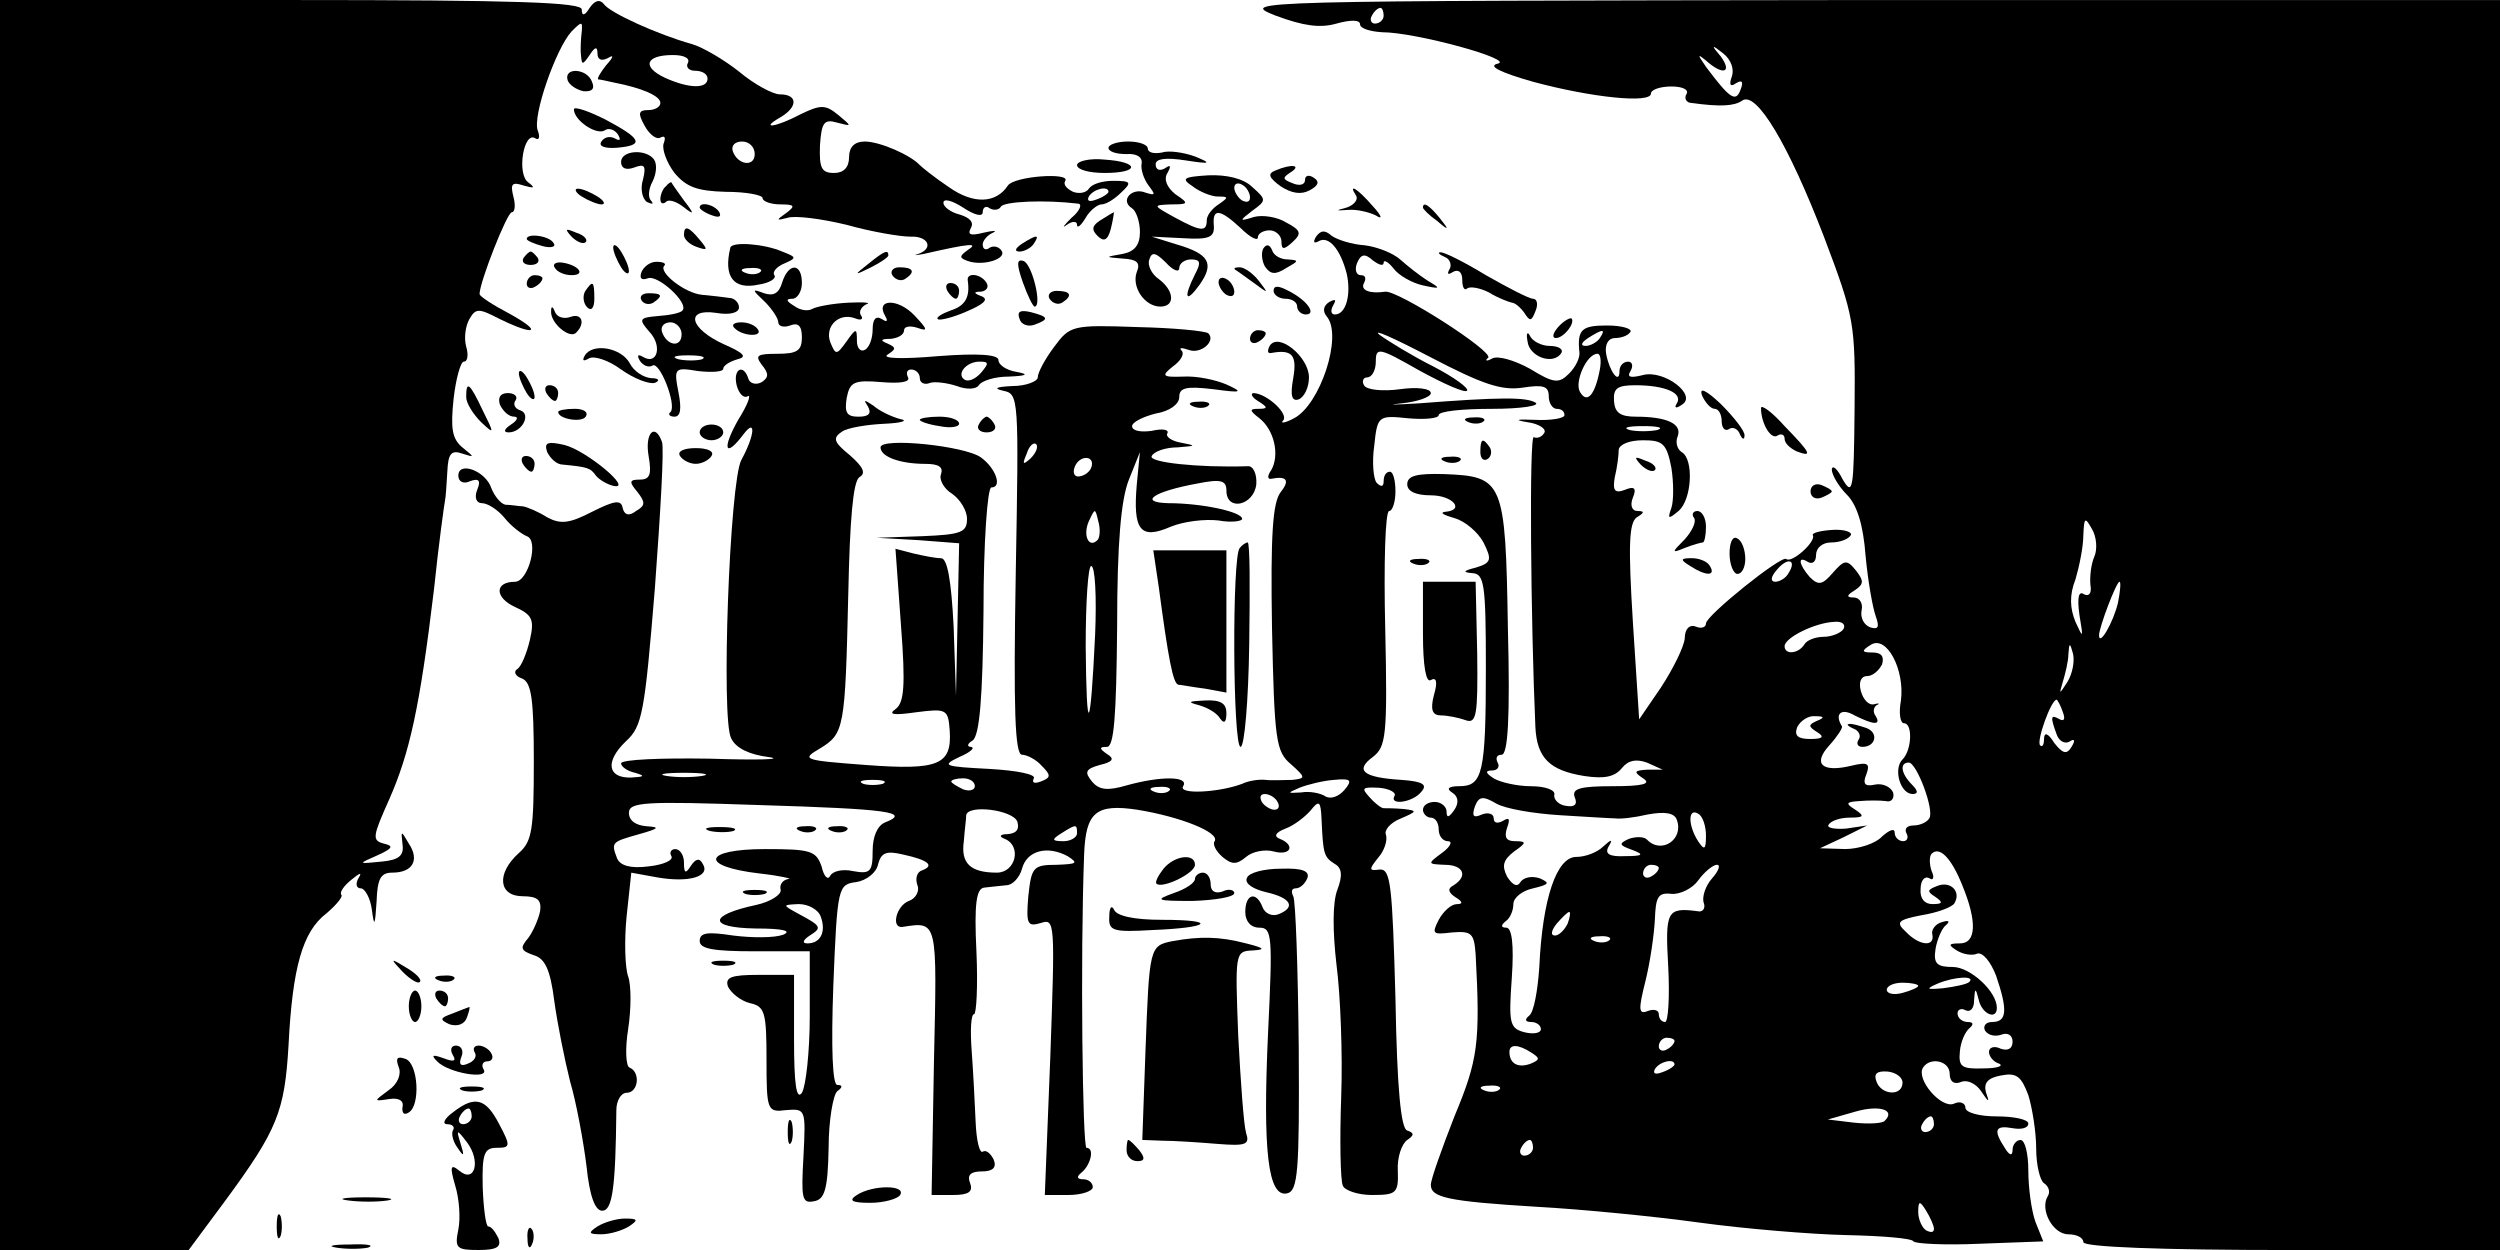 <?xml version="1.0" standalone="no"?>
<!DOCTYPE svg PUBLIC "-//W3C//DTD SVG 20010904//EN"
 "http://www.w3.org/TR/2001/REC-SVG-20010904/DTD/svg10.dtd">
<svg version="1.0" xmlns="http://www.w3.org/2000/svg"
 width="318pt" height="159pt" viewBox="0 0 318 159"
 preserveAspectRatio="xMidYMid meet">

<g transform="translate(0,159) scale(0.1,-0.1)"
fill="#000000" stroke="none">
<path d="M0 795 l0 -795 120 0 120 0 46 62 c67 91 76 114 81 198 5 100 18 145
48 168 13 11 22 22 19 24 -2 3 3 11 13 19 11 9 14 10 9 2 -4 -7 -3 -13 3 -13
5 0 12 -12 14 -27 3 -23 4 -21 6 10 1 29 5 37 20 37 26 0 35 16 21 37 -10 17
-10 17 -8 -1 2 -14 -4 -20 -27 -22 -30 -3 -30 -3 -5 8 20 9 21 12 8 15 -15 4
-14 9 7 56 26 59 39 117 57 267 6 58 13 108 14 113 1 4 2 20 3 37 1 23 5 28
19 23 16 -5 16 -5 0 8 -13 11 -15 24 -11 62 3 26 9 47 13 47 5 0 6 9 3 19 -3
11 -1 26 4 35 8 14 12 14 37 1 16 -8 33 -15 40 -15 6 1 -6 10 -26 21 -21 11
-38 22 -38 25 0 15 35 104 41 104 4 0 5 9 2 20 -4 16 -2 19 13 14 14 -4 15 -3
6 4 -15 10 -6 66 9 56 5 -3 6 2 3 10 -7 18 23 104 43 126 13 13 14 13 13 0 -1
-8 -2 -22 -1 -30 1 -13 2 -13 11 0 7 11 10 11 10 2 0 -8 5 -10 13 -6 8 5 8 2
-2 -9 -7 -9 -12 -17 -10 -18 2 0 11 -2 20 -4 36 -7 59 -17 59 -26 0 -5 -7 -9
-15 -9 -13 0 -14 -4 -5 -20 6 -11 15 -18 20 -15 6 3 7 0 4 -8 -2 -7 4 -24 14
-37 15 -18 29 -23 65 -24 26 0 47 -4 47 -8 0 -4 10 -8 23 -8 18 0 19 -2 7 -11
-13 -9 -13 -10 2 -6 9 3 42 -1 75 -9 32 -9 68 -15 81 -15 23 1 30 -15 10 -22
-7 -2 -4 -2 7 0 61 14 70 14 56 5 -11 -8 -11 -10 0 -14 20 -7 50 3 43 13 -3 5
-10 7 -15 4 -5 -4 -9 -2 -9 4 0 5 6 12 13 15 6 3 1 3 -12 0 -16 -4 -21 -3 -16
6 4 7 -1 13 -14 17 -12 3 -21 10 -21 15 0 6 11 3 25 -6 15 -10 25 -12 25 -6 0
6 4 9 9 5 5 -3 12 -2 14 2 4 7 57 9 98 4 6 0 3 -9 -8 -18 -10 -10 -13 -14 -6
-9 7 5 13 5 13 0 0 -5 5 -1 11 9 5 9 15 17 20 17 6 0 17 7 25 15 14 13 13 15
-10 15 -14 0 -27 -4 -31 -10 -3 -5 -12 -7 -20 -4 -8 4 -13 9 -10 14 7 11 -65
6 -73 -6 -15 -23 -44 -24 -75 -2 -18 12 -34 25 -37 28 -12 13 -51 30 -70 30
-13 0 -20 -7 -20 -20 0 -13 -7 -20 -19 -20 -16 0 -19 6 -18 35 2 29 5 34 22
29 19 -5 19 -5 1 10 -16 13 -22 13 -47 1 -32 -17 -54 -20 -26 -4 22 13 22 29
-1 29 -9 0 -33 13 -52 29 -19 15 -46 31 -60 35 -43 12 -105 40 -112 51 -5 6
-11 5 -18 -5 -6 -10 -10 -11 -10 -2 0 9 -81 12 -370 12 l-370 0 0 -795z m875
715 c-3 -5 1 -10 9 -10 9 0 16 -4 16 -10 0 -13 -23 -13 -54 1 -30 14 -25 29
10 29 14 0 22 -4 19 -10z m85 -116 c0 -17 -22 -14 -28 4 -2 7 3 12 12 12 9 0
16 -7 16 -16z m450 -48 c0 -2 -7 -7 -16 -10 -8 -3 -12 -2 -9 4 6 10 25 14 25
6z"/>
<path d="M1623 1570 c35 -13 56 -16 77 -10 18 5 30 5 30 -1 0 -5 12 -9 28 -10
43 0 170 -35 147 -40 -13 -3 3 -11 45 -23 74 -20 150 -28 150 -15 0 5 12 9 26
9 14 0 23 -4 19 -10 -3 -5 0 -11 7 -11 36 -5 54 -4 64 3 18 13 59 -56 104
-173 39 -103 40 -110 39 -220 -1 -101 -2 -111 -15 -89 -7 14 -13 19 -14 13 0
-7 9 -22 19 -32 13 -13 21 -38 24 -78 3 -32 9 -66 13 -77 5 -14 3 -17 -7 -14
-8 3 -13 12 -11 22 2 9 -3 16 -10 16 -10 0 -9 3 1 9 12 8 12 12 2 25 -12 15
-15 14 -30 -3 -13 -15 -18 -16 -29 -5 -14 16 -16 28 -2 19 6 -3 10 1 10 9 0 9
8 16 19 16 11 0 22 4 25 9 3 4 -8 8 -23 7 -16 -1 -27 -4 -25 -7 4 -8 -27 -36
-34 -30 -6 5 -102 -72 -102 -82 0 -5 -6 -7 -13 -4 -8 3 -14 -3 -14 -15 -1 -11
-15 -39 -30 -62 l-28 -41 -8 124 c-6 97 -5 126 5 133 10 6 10 8 1 8 -7 0 -10
7 -6 17 5 12 2 15 -10 10 -13 -5 -16 -1 -13 16 3 12 5 28 5 35 1 7 14 12 31
12 25 0 30 -4 36 -35 3 -19 3 -42 0 -51 -5 -14 -4 -15 9 -4 17 14 20 66 4 75
-6 4 -8 13 -5 20 6 16 -14 25 -53 25 -20 0 -27 5 -28 20 -1 16 4 20 27 20 38
0 61 -10 53 -23 -4 -6 -1 -7 6 -2 21 12 -22 45 -49 38 -16 -4 -21 -3 -16 5 4
7 2 12 -3 12 -6 0 -11 -5 -11 -12 0 -18 -13 0 -17 22 -2 12 3 20 11 20 8 0 17
3 20 8 2 4 -11 8 -30 8 -32 0 -38 -5 -35 -34 1 -7 -5 -19 -13 -27 -13 -13 -19
-13 -50 6 -20 11 -41 17 -48 13 -7 -4 -10 -3 -5 1 7 8 -115 86 -131 84 -20 -3
-32 2 -27 11 3 6 2 10 -4 10 -6 0 -8 7 -5 15 5 12 10 13 20 4 8 -6 14 -8 14
-3 0 4 6 1 13 -8 6 -8 23 -18 37 -21 23 -5 23 -4 6 6 -11 7 -26 19 -35 27 -9
8 -29 16 -45 18 -16 1 -35 7 -42 12 -9 8 -14 7 -20 -1 -4 -7 -3 -9 3 -6 13 8
28 -10 36 -41 6 -27 -1 -52 -15 -52 -5 0 -6 5 -2 12 4 7 3 8 -5 4 -8 -5 -9
-12 -3 -19 20 -25 -9 -112 -42 -129 -11 -6 -18 -7 -14 -3 8 8 -20 34 -37 35
-5 0 -3 -5 5 -10 13 -8 13 -10 1 -10 -12 0 -12 -2 1 -12 19 -15 26 -47 15 -66
-5 -7 -5 -12 0 -11 20 4 24 -2 12 -17 -10 -13 -13 -53 -11 -173 3 -143 5 -157
24 -173 19 -17 19 -18 2 -20 -11 0 -26 -1 -34 0 -8 1 -22 -1 -30 -5 -29 -11
-82 -14 -75 -3 8 13 -29 13 -72 1 -24 -7 -35 -6 -44 5 -10 12 -8 16 10 21 17
4 19 8 9 14 -10 7 -10 9 0 9 9 0 12 38 13 153 0 107 5 162 15 187 l14 35 -4
-41 c-5 -58 4 -71 43 -54 17 7 44 10 61 8 16 -3 30 -1 30 2 0 9 -51 20 -94 20
-39 1 -18 15 37 25 30 6 37 4 37 -9 0 -27 35 -19 38 8 1 13 -4 24 -11 23 -64
-2 -127 5 -122 13 3 6 18 11 33 11 24 2 24 2 4 6 -12 2 -20 8 -17 12 2 5 -7 6
-20 3 -14 -2 -25 0 -25 6 0 5 14 12 30 16 18 3 30 12 30 21 0 12 9 14 43 10
37 -5 39 -4 17 6 -14 6 -38 11 -55 10 -27 -1 -28 1 -13 13 10 7 15 16 11 20
-4 4 0 4 9 1 15 -6 35 11 25 21 -3 3 -44 7 -90 8 -83 3 -86 2 -106 -25 -12
-16 -21 -33 -21 -39 0 -5 -15 -11 -32 -11 -21 -1 -25 -3 -12 -6 20 -4 20 -8
16 -233 -3 -173 -1 -230 8 -230 6 0 18 -6 25 -14 12 -12 12 -15 -1 -20 -8 -3
-12 -2 -9 4 3 5 -21 10 -57 12 -57 3 -61 4 -38 15 14 6 21 12 15 13 -5 0 -5 4
2 8 9 6 13 54 14 165 0 87 5 157 10 157 14 0 6 24 -13 38 -20 15 -128 26 -128
13 0 -12 25 -21 57 -21 17 0 23 -4 20 -13 -3 -7 4 -19 14 -25 10 -7 19 -21 19
-32 0 -17 -7 -20 -57 -22 l-58 -2 53 -3 52 -4 -2 -97 -2 -97 -3 88 c-3 59 -8
87 -16 87 -7 0 -22 3 -35 6 l-23 6 7 -97 c6 -78 4 -99 -7 -107 -10 -7 -2 -8
26 -4 39 5 41 4 43 -23 3 -44 -14 -51 -107 -44 -80 6 -82 7 -58 21 31 19 32
25 36 197 2 94 6 142 14 148 9 5 5 13 -12 28 -21 17 -22 22 -10 30 7 5 32 9
54 10 22 1 31 4 20 6 -11 3 -26 10 -34 17 -12 8 -13 8 -7 -1 5 -9 1 -13 -12
-13 -15 0 -18 5 -15 24 4 20 9 23 44 20 24 -2 37 0 34 6 -3 6 -1 10 4 10 6 0
11 -5 11 -11 0 -6 6 -9 13 -6 6 2 22 0 34 -4 13 -5 25 -4 28 1 4 6 21 11 38
11 24 1 26 3 10 6 -13 2 -23 9 -23 15 0 7 -25 9 -77 5 -46 -4 -72 -3 -64 2 11
7 11 9 0 14 -10 4 -9 6 4 6 9 1 17 5 17 11 0 5 8 6 17 3 14 -5 13 -2 -4 16
-21 22 -50 21 -37 -1 4 -7 2 -8 -4 -4 -8 5 -12 0 -12 -13 0 -11 -4 -23 -10
-26 -5 -3 -10 2 -10 11 0 17 -1 17 -13 0 -13 -18 -14 -18 -21 -1 -7 20 11 38
32 30 7 -3 11 -1 7 4 -3 5 1 11 7 14 7 2 -3 3 -23 2 -20 -1 -41 -5 -46 -8 -5
-3 -15 -2 -23 4 -10 6 -11 9 -2 9 6 0 12 9 12 20 0 26 -17 26 -25 1 -4 -14
-11 -18 -23 -14 -16 6 -16 5 1 -11 9 -9 17 -21 17 -26 0 -5 7 -7 15 -4 10 4
15 0 15 -15 0 -17 -6 -21 -31 -21 -26 0 -29 -2 -20 -14 9 -11 9 -16 0 -22 -7
-4 -15 -2 -17 4 -6 20 -20 13 -15 -8 3 -11 9 -17 14 -14 5 3 0 -11 -12 -30
-21 -37 -17 -50 7 -18 16 21 14 -2 -3 -33 -15 -28 -26 -330 -13 -354 6 -13 24
-21 48 -24 20 -3 -14 -4 -75 -2 -62 1 -113 -1 -113 -6 0 -4 8 -10 18 -12 13
-4 12 -5 -5 -6 -30 -1 -34 20 -7 46 21 19 24 36 37 195 7 95 12 179 9 186 -9
25 -22 11 -17 -18 4 -23 2 -30 -11 -30 -14 0 -14 -3 -3 -16 10 -13 10 -17 -2
-24 -9 -7 -15 -5 -17 4 -2 11 -11 9 -39 -5 -29 -15 -40 -16 -57 -7 -11 7 -25
13 -31 14 -5 0 -15 2 -22 2 -6 1 -14 11 -18 21 -7 22 -42 35 -42 16 0 -8 7
-11 15 -7 11 4 14 1 9 -11 -4 -10 -1 -17 6 -17 7 0 20 -8 29 -19 8 -10 21 -20
28 -23 16 -5 2 -58 -15 -58 -26 0 -26 -20 0 -32 22 -10 25 -16 19 -42 -4 -17
-11 -34 -16 -37 -5 -3 -3 -9 6 -12 12 -5 15 -26 15 -105 0 -87 -2 -102 -19
-117 -29 -26 -26 -55 5 -55 19 0 24 -5 22 -19 -2 -10 -9 -26 -15 -34 -11 -13
-10 -16 7 -22 14 -4 21 -18 26 -58 4 -29 13 -74 20 -102 8 -27 17 -76 21 -108
4 -39 11 -57 20 -57 13 0 17 29 18 128 0 12 6 22 13 22 15 0 18 26 4 32 -5 1
-6 24 -2 49 4 26 4 56 0 67 -4 11 -5 46 -2 76 l6 56 33 -6 c40 -7 68 1 58 17
-4 8 -9 7 -15 -2 -7 -11 -9 -10 -9 4 0 9 -5 17 -11 17 -5 0 -8 -4 -5 -9 3 -5
-10 -11 -29 -13 -23 -3 -36 1 -40 10 -8 21 -7 21 28 31 25 7 27 9 10 10 -14 1
-23 7 -23 17 0 14 20 15 166 10 164 -5 193 -9 160 -22 -10 -4 -16 -18 -16 -36
0 -27 -3 -30 -25 -26 -13 3 -26 0 -29 -6 -3 -6 -8 -1 -11 12 -7 20 -14 22 -72
22 -79 0 -84 -22 -7 -31 27 -3 43 -7 37 -7 -7 -1 -12 -7 -10 -14 1 -6 -13 -15
-31 -19 -61 -13 -62 -29 -1 -30 35 0 47 -3 35 -8 -11 -4 -39 -4 -63 -1 -33 5
-43 4 -43 -7 0 -10 18 -13 70 -13 l70 0 0 -82 c0 -46 -5 -90 -10 -98 -7 -10
-10 11 -10 68 l0 82 -45 0 c-35 0 -43 -3 -39 -15 4 -8 16 -18 28 -21 19 -4 21
-12 21 -72 0 -65 1 -67 25 -64 25 2 25 1 22 -59 -3 -53 -2 -60 13 -57 14 2 18
15 19 68 0 36 6 68 11 72 7 5 7 8 0 8 -6 0 -8 46 -5 127 5 125 6 128 29 131
13 2 26 12 28 23 4 15 11 17 32 12 32 -7 40 -14 24 -20 -7 -2 -9 -11 -6 -19 3
-7 -2 -17 -11 -20 -16 -6 -23 -35 -8 -33 45 7 44 9 40 -171 l-3 -170 27 0 c20
0 26 4 22 15 -4 10 0 15 15 15 14 0 19 5 15 15 -4 8 -10 13 -14 10 -4 -2 -8
14 -9 38 -1 23 -3 63 -5 90 -2 26 -1 47 3 47 3 0 5 36 3 80 -3 61 0 80 10 81
7 1 20 2 28 3 8 0 17 10 20 21 6 23 32 30 58 16 14 -9 12 -10 -14 -11 -30 0
-32 -3 -36 -40 -3 -36 -1 -39 16 -34 18 6 18 1 12 -170 l-7 -176 30 0 c17 0
31 5 31 10 0 6 -6 10 -12 10 -8 0 -9 3 -3 8 12 9 18 32 7 32 -5 0 -8 242 -3
373 2 54 15 65 68 57 55 -9 105 -29 98 -40 -3 -4 2 -13 10 -20 12 -10 18 -10
30 0 8 7 24 10 35 7 22 -6 28 8 8 16 -8 3 -6 8 7 13 11 4 25 15 32 23 11 14
13 12 14 -11 2 -45 3 -48 17 -57 9 -5 10 -15 3 -33 -6 -16 -6 -52 -1 -95 5
-38 8 -114 6 -168 -2 -55 -1 -106 2 -113 2 -6 19 -12 37 -12 31 0 34 2 33 31
-1 17 5 34 12 39 9 6 9 9 0 12 -8 2 -13 53 -15 168 -4 144 -6 165 -20 164 -14
-2 -14 0 -2 15 8 9 12 22 10 29 -3 6 6 16 19 21 21 9 21 10 3 12 -11 1 -22 1
-25 1 -3 0 -11 6 -18 14 -11 12 -9 13 12 12 13 -1 22 -6 20 -10 -8 -13 23 -9
34 5 8 9 2 13 -25 15 -49 3 -60 12 -37 29 17 13 19 26 16 163 -2 83 0 150 5
150 4 0 8 11 8 25 0 14 -3 25 -7 25 -5 0 -8 -5 -8 -12 0 -7 -3 -8 -9 -2 -4 5
-6 26 -3 47 4 38 5 39 43 35 22 -2 39 0 39 4 0 5 30 8 68 8 37 0 62 4 55 8
-12 7 -45 7 -148 -1 -33 -2 -43 -2 -22 0 20 2 37 8 37 13 0 6 -18 8 -39 5 -22
-3 -43 -1 -46 5 -3 5 -1 10 4 10 6 0 11 9 11 20 0 19 4 18 55 -11 31 -17 58
-29 61 -26 3 3 -16 17 -43 31 -26 13 -57 32 -68 40 -11 9 18 -4 64 -28 67 -35
91 -43 118 -39 26 4 33 2 33 -11 0 -9 5 -16 10 -16 6 0 10 -3 10 -8 0 -4 -17
-7 -37 -6 -24 1 -28 0 -10 -3 15 -2 25 -9 21 -14 -3 -5 -9 -7 -13 -5 -6 4 -4
-233 2 -369 2 -39 18 -55 62 -62 26 -4 39 -1 48 10 8 10 18 12 32 7 l20 -9
-20 0 c-17 -1 -17 -3 -5 -11 11 -7 0 -10 -39 -10 -41 0 -52 -3 -48 -14 4 -9 0
-13 -11 -11 -9 1 -16 8 -15 14 2 6 -11 11 -30 11 -17 0 -39 5 -47 10 -11 7
-11 10 -2 10 7 0 10 5 7 10 -3 6 -1 10 5 10 8 0 11 46 8 162 -3 187 -6 192
-81 195 -35 1 -47 -2 -47 -13 0 -9 11 -14 30 -14 28 0 44 -19 18 -21 -7 -1 -2
-4 12 -8 14 -4 30 -18 37 -31 11 -22 10 -26 -10 -32 -16 -4 -17 -6 -4 -7 15
-1 17 -14 17 -120 0 -135 -4 -151 -34 -151 -13 0 -17 -3 -9 -8 8 -5 9 -13 3
-22 -7 -10 -10 -11 -10 -2 0 6 -7 12 -15 12 -8 0 -15 -4 -15 -10 0 -5 5 -10
10 -10 6 0 10 -7 10 -15 0 -8 5 -15 12 -15 6 0 3 -7 -8 -15 -19 -14 -18 -14 4
-15 23 0 30 -14 11 -26 -8 -4 -7 -9 2 -15 10 -6 10 -9 2 -9 -7 0 -17 -9 -23
-20 -9 -18 -8 -19 17 -16 25 2 28 -1 30 -28 6 -113 3 -134 -27 -206 -16 -41
-30 -80 -30 -87 0 -16 20 -21 135 -28 55 -3 148 -12 206 -20 58 -8 143 -15
188 -16 45 -1 83 -4 85 -8 2 -3 40 -5 84 -3 l81 3 -10 25 c-5 14 -9 43 -9 65
0 21 -4 39 -10 39 -5 0 -10 -6 -10 -12 0 -9 -4 -8 -10 2 -15 23 -12 29 10 25
11 -2 20 0 20 6 0 5 -18 9 -40 9 -23 0 -40 5 -40 11 0 6 -7 9 -15 5 -16 -6
-48 31 -39 46 9 14 34 9 34 -8 0 -10 6 -14 15 -10 8 3 19 -3 25 -12 10 -15 11
-15 6 -1 -3 12 3 18 19 21 20 4 26 -1 35 -25 5 -16 10 -47 10 -68 0 -21 5 -41
10 -44 6 -4 8 -11 5 -16 -11 -17 6 -49 26 -49 10 0 19 -4 19 -10 0 -6 95 -10
265 -10 l265 0 0 795 0 795 -802 0 c-795 -1 -803 -1 -755 -20z m137 0 c0 -5
-5 -10 -11 -10 -5 0 -7 5 -4 10 3 6 8 10 11 10 2 0 4 -4 4 -10z m443 -77 c-4
-11 -2 -14 5 -9 8 5 10 2 6 -8 -6 -17 -14 -11 -44 29 -11 16 -11 17 0 8 21
-19 34 -16 19 5 -13 15 -12 16 3 4 10 -8 14 -20 11 -29z m-168 -333 c-3 -5
-12 -10 -18 -10 -7 0 -6 4 3 10 19 12 23 12 15 0z m0 -40 c-6 -32 -16 -44 -25
-29 -8 12 8 49 22 49 4 0 5 -9 3 -20z m-787 -4 c-7 -8 -16 -12 -21 -9 -11 7 2
23 19 23 12 0 12 -2 2 -14z m860 -73 c-10 -2 -26 -2 -35 0 -10 3 -2 5 17 5 19
0 27 -2 18 -5z m-797 -36 c-10 -9 -11 -8 -5 6 3 10 9 15 12 12 3 -3 0 -11 -7
-18z m77 -12 c-2 -5 -8 -10 -15 -11 -6 -1 -9 4 -6 12 6 16 27 15 21 -1z m8
-92 c-11 -11 -19 6 -11 24 8 17 8 17 12 0 3 -10 2 -21 -1 -24z m1268 -21 c-4
-9 -6 -25 -5 -36 2 -11 -2 -15 -8 -12 -7 5 -9 -4 -6 -26 5 -30 5 -31 -5 -9 -7
17 -8 34 0 54 5 17 10 42 10 56 1 23 2 24 11 8 6 -10 7 -26 3 -35z m-389 -21
c-3 -6 -11 -11 -17 -11 -6 0 -6 6 2 15 14 17 26 13 15 -4z m-882 -78 c-6 -127
-11 -133 -12 -15 0 56 3 102 7 102 5 0 7 -39 5 -87z m1301 40 c-6 -25 -24 -56
-24 -41 0 10 22 68 26 68 2 0 1 -12 -2 -27z m-349 -33 c-3 -5 -15 -10 -25 -10
-10 0 -22 -4 -25 -10 -8 -12 -25 -13 -25 -2 0 11 39 30 63 31 10 1 15 -3 12
-9z m73 -91 c-3 -16 -1 -29 4 -29 11 0 10 -34 -2 -46 -12 -12 -3 -44 13 -44 7
0 7 4 -1 12 -14 14 -16 28 -4 28 10 0 33 -61 26 -71 -3 -5 -12 -9 -20 -9 -8 0
-12 -4 -9 -10 3 -5 1 -10 -4 -10 -6 0 -11 5 -11 11 0 6 -7 3 -16 -5 -8 -9 -30
-16 -47 -16 l-32 1 30 14 30 15 -27 -4 c-15 -1 -25 1 -22 5 3 5 15 9 27 9 18
0 19 2 7 10 -13 8 -12 10 5 11 11 1 26 1 34 0 7 -2 11 4 9 11 -3 7 -13 12 -23
10 -13 -3 -16 1 -11 13 5 14 2 16 -19 11 -37 -9 -50 2 -28 26 10 11 17 22 16
24 -10 16 -1 24 16 14 24 -12 34 -13 27 -1 -4 5 -3 11 1 14 5 2 3 3 -4 1 -6
-1 -13 6 -16 17 -3 11 0 19 8 19 7 0 15 7 19 15 3 10 -1 15 -12 15 -14 0 -15
2 -2 10 20 12 43 -32 38 -71z m212 24 c-11 -17 -11 -17 -6 0 3 10 7 26 7 35 1
15 2 15 6 0 2 -10 -1 -25 -7 -35z m-6 -39 c3 -8 2 -12 -4 -9 -12 7 -12 3 -4
-19 3 -9 11 -13 17 -9 6 4 7 1 2 -7 -6 -10 -11 -9 -22 5 -8 13 -13 14 -13 5 0
-7 -2 -11 -5 -8 -5 5 14 58 21 58 1 0 5 -7 8 -16z m-313 -11 c-11 -5 -11 -7 0
-14 10 -6 8 -9 -8 -9 -16 0 -21 4 -17 15 4 8 14 15 23 14 12 0 12 -2 2 -6z
m-1418 -70 c-13 -2 -33 -2 -45 0 -13 2 -3 4 22 4 25 0 35 -2 23 -4z m230 -10
c-7 -2 -19 -2 -25 0 -7 3 -2 5 12 5 14 0 19 -2 13 -5z m117 -3 c0 -5 -7 -7
-15 -4 -8 4 -15 8 -15 10 0 2 7 4 15 4 8 0 15 -4 15 -10z m470 -5 c-7 -8 -17
-12 -24 -8 -6 4 -20 7 -31 5 -18 -1 -18 -1 -2 6 10 4 30 9 44 10 21 2 24 0 13
-13z m-223 -1 c-3 -3 -12 -4 -19 -1 -8 3 -5 6 6 6 11 1 17 -2 13 -5z m138 -14
c3 -5 2 -10 -4 -10 -5 0 -13 5 -16 10 -3 6 -2 10 4 10 5 0 13 -4 16 -10z m360
-17 c33 -2 65 -4 70 -4 6 -1 24 1 41 5 22 4 34 2 37 -7 9 -25 -20 -44 -38 -25
-4 4 -14 4 -23 1 -13 -6 -13 -8 4 -14 16 -6 14 -8 -9 -8 -20 -1 -26 3 -21 12
6 10 4 10 -7 0 -7 -7 -22 -13 -34 -13 -25 0 -43 -53 -47 -140 -2 -30 -7 -58
-13 -62 -6 -5 -5 -8 3 -8 6 0 12 -4 12 -9 0 -5 -9 -7 -21 -4 -19 5 -20 12 -16
69 3 43 0 64 -7 64 -7 0 -7 3 -1 8 6 4 10 14 10 22 0 8 11 17 25 20 21 5 22 7
8 13 -10 3 -20 1 -24 -5 -4 -7 -10 -4 -17 7 -7 14 -5 21 9 32 16 11 16 13 1
13 -11 0 -14 5 -10 17 4 11 3 14 -5 9 -7 -4 -12 -3 -12 3 0 6 -7 8 -15 5 -11
-5 -13 -2 -9 10 5 13 10 14 27 4 12 -7 49 -13 82 -15z m-691 -8 c3 -10 -1 -15
-12 -16 -10 0 -12 -3 -4 -6 22 -9 14 -43 -10 -43 -34 0 -46 12 -42 40 1 14 3
28 3 33 2 14 59 7 65 -8z m876 -18 c0 -18 -2 -19 -10 -7 -13 20 -13 43 0 35 6
-3 10 -16 10 -28z m-800 3 c0 -5 -8 -10 -17 -10 -15 0 -16 2 -3 10 19 12 20
12 20 0z m1126 -66 c19 -46 18 -74 -3 -74 -15 0 -15 -2 -4 -9 8 -5 20 -7 26
-4 7 2 17 -10 24 -28 15 -44 14 -59 -5 -59 -8 0 -12 -5 -9 -11 4 -6 13 -8 21
-5 8 3 14 -1 14 -9 0 -9 -6 -12 -15 -9 -8 4 -15 2 -15 -4 0 -6 6 -13 13 -15 6
-3 -3 -6 -20 -6 -28 -1 -32 2 -30 22 1 12 7 25 12 29 6 5 5 8 -2 8 -7 0 -13 5
-13 11 0 5 5 7 10 4 6 -3 11 2 11 12 1 17 2 17 6 1 4 -18 23 -26 23 -10 0 21
-34 52 -56 52 -20 0 -25 4 -22 23 2 12 8 26 13 30 6 5 4 7 -5 4 -8 -2 -14 -10
-12 -16 3 -16 -17 -14 -34 4 -13 12 -10 15 21 21 19 3 38 10 41 15 9 15 -5 29
-22 22 -13 -5 -13 -7 -2 -14 10 -7 9 -9 -4 -9 -10 0 -16 7 -15 19 0 11 5 17
11 14 5 -4 7 1 3 9 -3 9 -3 19 0 22 10 10 25 -5 39 -40z m-386 22 c0 -3 -4 -8
-10 -11 -5 -3 -10 -1 -10 4 0 6 5 11 10 11 6 0 10 -2 10 -4z m68 -13 c-9 -10
-13 -24 -11 -31 3 -7 -1 -13 -8 -11 -39 5 -41 0 -37 -71 2 -38 0 -70 -4 -70
-4 0 -8 4 -8 10 0 5 -6 7 -14 4 -12 -5 -12 2 -3 38 6 24 11 59 12 78 1 29 4
35 21 33 11 -1 27 7 34 17 8 11 19 20 24 20 5 0 2 -8 -6 -17z m-1134 -49 c7
-19 0 -34 -17 -34 -7 0 -6 4 3 10 16 10 15 12 -15 28 -20 11 -20 11 1 12 12 0
25 -7 28 -16z m950 -9 c-4 -8 -11 -15 -16 -15 -6 0 -5 6 2 15 7 8 14 15 16 15
2 0 1 -7 -2 -15z m53 -21 c-3 -3 -12 -4 -19 -1 -8 3 -5 6 6 6 11 1 17 -2 13
-5z m458 -53 c-3 -3 -18 -6 -33 -8 -22 -2 -23 -1 -7 6 22 9 48 10 40 2z m-65
-5 c0 -2 -9 -6 -20 -9 -11 -3 -20 -1 -20 4 0 5 9 9 20 9 11 0 20 -2 20 -4z
m-310 -70 c0 -3 -4 -8 -10 -11 -5 -3 -10 -1 -10 4 0 6 5 11 10 11 6 0 10 -2
10 -4z m-182 -15 c11 -7 11 -9 -1 -14 -16 -6 -27 0 -27 15 0 10 11 10 28 -1z
m182 -15 c0 -2 -7 -7 -16 -10 -8 -3 -12 -2 -9 4 6 10 25 14 25 6z m290 -23 c0
-18 -27 -16 -33 1 -4 10 0 14 14 13 10 -1 19 -7 19 -14z m-513 -9 c-3 -3 -12
-4 -19 -1 -8 3 -5 6 6 6 11 1 17 -2 13 -5z m490 -40 c-3 -3 -20 -4 -39 -2
l-33 4 35 10 c31 9 52 2 37 -12z m63 -4 c0 -5 -5 -10 -11 -10 -5 0 -7 5 -4 10
3 6 8 10 11 10 2 0 4 -4 4 -10z m-510 -30 c0 -5 -5 -10 -11 -10 -5 0 -7 5 -4
10 3 6 8 10 11 10 2 0 4 -4 4 -10z m510 -103 c0 -5 -4 -5 -10 -2 -5 3 -10 14
-10 23 0 15 2 15 10 2 5 -8 10 -19 10 -23z"/>
<path d="M2358 663 c6 -2 10 -9 6 -14 -3 -5 -1 -9 5 -9 17 0 21 18 5 24 -9 3
-19 6 -22 5 -4 0 -1 -3 6 -6z"/>
<path d="M722 1488 c2 -6 11 -12 20 -14 11 -1 15 3 11 12 -6 17 -36 19 -31 2z"/>
<path d="M730 1451 c0 -14 28 -33 39 -27 5 4 13 1 17 -5 4 -7 3 -9 -4 -5 -6 3
-13 2 -17 -4 -4 -6 4 -9 19 -8 36 3 33 11 -14 36 -22 11 -40 17 -40 13z"/>
<path d="M1410 1402 c0 -5 10 -8 23 -8 13 1 21 -4 19 -13 -1 -7 3 -19 9 -27 9
-12 9 -13 -4 -9 -17 7 -33 -10 -17 -20 5 -3 10 -17 10 -30 0 -17 -7 -25 -22
-28 -23 -4 -23 -4 1 -6 17 -1 22 -5 17 -17 -7 -19 10 -44 30 -44 19 0 18 20
-2 35 -9 6 -15 18 -12 25 3 10 8 9 21 -4 9 -10 17 -13 17 -7 0 6 7 11 15 11
12 0 13 -4 5 -19 -15 -30 -12 -38 6 -13 19 27 12 39 -29 51 l-32 10 40 -2 c33
-2 40 1 39 16 -2 22 7 22 34 -3 12 -12 22 -17 22 -12 0 5 7 9 15 9 8 0 15 -7
15 -14 0 -11 3 -11 14 -1 12 11 11 15 -8 25 -11 7 -30 10 -41 7 -19 -6 -19 -5
-2 8 18 13 18 14 0 30 -11 11 -33 16 -56 15 -32 -2 -35 -4 -20 -14 9 -7 24
-13 32 -13 14 0 14 -1 1 -10 -8 -5 -15 -14 -15 -20 0 -15 -7 -15 -40 3 -29 16
-29 16 -6 17 23 0 24 1 6 13 -11 9 -15 19 -10 27 5 9 4 11 -3 6 -7 -4 -12 -2
-12 5 0 7 12 9 38 5 32 -5 34 -4 12 5 -14 5 -33 8 -42 5 -10 -2 -18 0 -18 5 0
5 -11 9 -25 9 -14 0 -25 -4 -25 -8z m180 -63 c0 -6 -4 -7 -10 -4 -5 3 -10 11
-10 16 0 6 5 7 10 4 6 -3 10 -11 10 -16z"/>
<path d="M790 1384 c0 -8 6 -11 17 -7 13 5 15 2 11 -15 -4 -12 -1 -25 5 -29 7
-3 9 -3 5 2 -4 4 -3 15 2 24 5 10 6 22 2 28 -10 14 -42 12 -42 -3z"/>
<path d="M1370 1380 c0 -6 16 -10 35 -10 45 0 45 14 0 17 -19 2 -35 -2 -35 -7z"/>
<path d="M1622 1373 c-10 -4 -8 -9 7 -20 14 -9 26 -11 37 -5 11 6 13 11 5 16
-6 4 -11 3 -11 -3 0 -6 -7 -8 -16 -4 -13 5 -13 7 -2 14 14 9 1 11 -20 2z"/>
<path d="M847 1353 c-4 -3 -7 -11 -7 -16 0 -6 3 -7 7 -4 3 4 13 1 22 -6 14
-11 15 -10 1 8 -8 11 -15 21 -16 23 0 1 -4 -1 -7 -5z"/>
<path d="M740 1340 c8 -5 20 -10 25 -10 6 0 3 5 -5 10 -8 5 -19 10 -25 10 -5
0 -3 -5 5 -10z"/>
<path d="M1725 1341 c3 -5 -3 -12 -12 -15 -15 -4 -14 -4 2 -3 11 1 27 -3 35
-7 9 -6 8 -1 -4 12 -19 22 -32 30 -21 13z"/>
<path d="M890 1326 c0 -2 7 -7 16 -10 8 -3 12 -2 9 4 -6 10 -25 14 -25 6z"/>
<path d="M1810 1326 c0 -2 8 -10 18 -17 15 -13 16 -12 3 4 -13 16 -21 21 -21
13z"/>
<path d="M1400 1310 c-11 -7 -12 -12 -4 -20 8 -8 13 -6 17 9 3 12 4 21 4 21
-1 0 -9 -5 -17 -10z"/>
<path d="M727 1289 c7 -7 15 -10 18 -7 3 3 -2 9 -12 12 -14 6 -15 5 -6 -5z"/>
<path d="M870 1291 c0 -5 7 -12 16 -15 14 -5 15 -4 4 9 -14 17 -20 19 -20 6z"/>
<path d="M670 1286 c0 -2 9 -6 20 -9 11 -3 18 -1 14 4 -5 9 -34 13 -34 5z"/>
<path d="M1300 1280 c-9 -6 -10 -10 -3 -10 6 0 15 5 18 10 8 12 4 12 -15 0z"/>
<path d="M780 1275 c0 -5 5 -17 10 -25 5 -8 10 -10 10 -5 0 6 -5 17 -10 25 -5
8 -10 11 -10 5z"/>
<path d="M929 1275 c-9 -37 4 -54 36 -47 14 2 23 8 20 12 -3 4 3 11 13 15 16
7 15 8 -3 15 -23 10 -64 13 -66 5z m38 -31 c-3 -3 -12 -4 -19 -1 -8 3 -5 6 6
6 11 1 17 -2 13 -5z"/>
<path d="M1607 1274 c-3 -5 -2 -16 2 -23 7 -10 13 -11 27 -2 16 9 17 10 2 11
-9 0 -18 5 -20 12 -3 7 -7 8 -11 2z"/>
<path d="M666 1262 c-3 -5 1 -9 9 -9 8 0 12 4 9 9 -3 4 -7 8 -9 8 -2 0 -6 -4
-9 -8z"/>
<path d="M1104 1254 c-18 -14 -18 -15 4 -4 12 6 22 13 22 15 0 8 -5 6 -26 -11z"/>
<path d="M1838 1263 c6 -2 9 -10 6 -15 -4 -7 -2 -8 4 -4 7 4 12 0 12 -10 0
-10 3 -14 6 -11 4 3 16 1 28 -5 11 -7 25 -12 29 -13 4 0 11 -6 16 -13 7 -11 9
-11 14 2 4 9 2 16 -3 16 -5 0 -32 14 -60 30 -28 17 -54 30 -58 29 -4 0 -1 -3
6 -6z"/>
<path d="M706 1249 c3 -5 12 -9 21 -9 19 0 9 13 -12 16 -8 1 -13 -2 -9 -7z"/>
<path d="M816 1244 c-3 -8 0 -11 8 -8 13 5 53 -32 44 -41 -2 -3 -16 -6 -31 -7
-24 -2 -25 -4 -11 -20 17 -18 10 -43 -8 -32 -7 4 -8 2 -4 -5 4 -6 11 -9 16 -6
9 6 31 -50 23 -59 -4 -3 -1 -6 5 -6 8 0 9 11 5 31 -6 31 -5 32 25 27 18 -2 32
-1 32 3 0 4 8 9 18 12 13 3 8 8 -17 19 -44 20 -50 46 -10 40 17 -3 29 0 29 7
0 6 -6 12 -12 12 -7 1 -23 3 -35 4 -22 2 -56 29 -48 37 3 3 -2 5 -10 5 -8 0
-16 -6 -19 -13z m51 -79 c0 -18 -19 -15 -25 3 -2 7 3 12 11 12 7 0 14 -7 14
-15z m26 -32 c-7 -2 -21 -2 -30 0 -10 3 -4 5 12 5 17 0 24 -2 18 -5z"/>
<path d="M1301 1231 c6 -17 13 -31 15 -31 10 0 -3 54 -14 58 -9 3 -9 -4 -1
-27z"/>
<path d="M1135 1240 c4 -6 11 -8 16 -5 14 9 11 15 -7 15 -8 0 -12 -5 -9 -10z"/>
<path d="M1571 1247 c2 -1 13 -9 24 -17 19 -14 19 -14 6 3 -7 9 -18 17 -24 17
-6 0 -8 -1 -6 -3z"/>
<path d="M670 1229 c0 -5 5 -7 10 -4 6 3 10 8 10 11 0 2 -4 4 -10 4 -5 0 -10
-5 -10 -11z"/>
<path d="M1231 1233 c3 -21 -3 -32 -22 -38 -11 -4 -19 -9 -16 -11 2 -2 19 2
37 10 21 9 28 15 19 19 -11 4 -11 6 -1 6 7 1 10 6 7 11 -7 12 -26 14 -24 3z"/>
<path d="M1550 1231 c0 -5 5 -13 10 -16 6 -3 10 -2 10 4 0 5 -4 13 -10 16 -5
3 -10 2 -10 -4z"/>
<path d="M744 1219 c-3 -6 -2 -15 3 -20 5 -5 9 -1 9 11 0 23 -2 24 -12 9z"/>
<path d="M1205 1220 c3 -5 8 -10 11 -10 2 0 4 5 4 10 0 6 -5 10 -11 10 -5 0
-7 -4 -4 -10z"/>
<path d="M1620 1220 c0 -5 7 -10 15 -10 8 0 15 -4 15 -10 0 -5 5 -10 11 -10
14 0 2 18 -22 30 -13 7 -19 7 -19 0z"/>
<path d="M816 1208 c3 -5 10 -6 15 -3 13 9 11 12 -6 12 -8 0 -12 -4 -9 -9z"/>
<path d="M1335 1210 c4 -6 11 -8 16 -5 14 9 11 15 -7 15 -8 0 -12 -5 -9 -10z"/>
<path d="M701 1194 c-1 -15 24 -36 32 -27 12 12 7 25 -7 20 -8 -3 -17 -1 -20
6 -3 8 -5 8 -5 1z"/>
<path d="M1297 1184 c2 -7 11 -10 19 -7 19 7 18 10 -5 16 -13 3 -18 1 -14 -9z"/>
<path d="M1982 1174 c-7 -8 -8 -14 -3 -14 10 0 25 19 20 25 -2 1 -10 -3 -17
-11z"/>
<path d="M934 1173 c10 -11 37 -12 30 -2 -3 5 -12 9 -21 9 -9 0 -13 -3 -9 -7z"/>
<path d="M1590 1159 c0 -5 5 -7 10 -4 6 3 10 8 10 11 0 2 -4 4 -10 4 -5 0 -10
-5 -10 -11z"/>
<path d="M1943 1156 c2 -20 33 -31 43 -15 3 5 -4 9 -15 9 -10 0 -22 6 -25 13
-3 6 -5 3 -3 -7z"/>
<path d="M1615 1150 c-3 -6 -3 -10 2 -9 27 5 33 -3 28 -32 -4 -22 -2 -30 7
-27 7 3 13 15 13 28 0 26 -39 58 -50 40z"/>
<path d="M744 1138 c-4 -7 -2 -8 5 -4 6 4 25 -2 41 -14 17 -12 36 -19 43 -17
7 3 5 6 -5 6 -10 1 -22 9 -27 19 -11 20 -47 26 -57 10z"/>
<path d="M660 1115 c0 -5 5 -17 10 -25 5 -8 10 -10 10 -5 0 6 -5 17 -10 25 -5
8 -10 11 -10 5z"/>
<path d="M593 1085 c0 -8 9 -22 19 -32 17 -16 17 -15 2 15 -17 36 -21 38 -21
17z"/>
<path d="M695 1090 c3 -5 8 -10 11 -10 2 0 4 5 4 10 0 6 -5 10 -11 10 -5 0 -7
-4 -4 -10z"/>
<path d="M2165 1087 c4 -9 11 -17 16 -17 5 0 9 -7 9 -16 0 -8 4 -13 9 -10 5 4
12 0 14 -6 3 -7 6 -8 6 -2 1 5 -13 23 -30 40 -19 18 -28 22 -24 11z"/>
<path d="M636 1075 c4 -8 11 -15 18 -15 6 0 4 -5 -4 -10 -9 -6 -10 -10 -3 -10
17 0 29 23 15 28 -7 2 -10 8 -6 13 3 5 -2 9 -10 9 -10 0 -13 -6 -10 -15z"/>
<path d="M1518 1073 c7 -3 16 -2 19 1 4 3 -2 6 -13 5 -11 0 -14 -3 -6 -6z"/>
<path d="M2240 1071 c0 -20 13 -41 21 -35 5 3 9 1 9 -4 0 -6 7 -12 15 -16 21
-8 19 -3 -15 32 -16 18 -30 28 -30 23z"/>
<path d="M710 1066 c0 -9 30 -14 35 -6 4 6 -3 10 -14 10 -12 0 -21 -2 -21 -4z"/>
<path d="M1170 1056 c0 -2 11 -6 25 -8 14 -3 25 -1 25 3 0 5 -11 9 -25 9 -14
0 -25 -2 -25 -4z"/>
<path d="M1245 1050 c-3 -5 1 -10 10 -10 9 0 13 5 10 10 -3 6 -8 10 -10 10 -2
0 -7 -4 -10 -10z"/>
<path d="M1868 1053 c7 -3 16 -2 19 1 4 3 -2 6 -13 5 -11 0 -14 -3 -6 -6z"/>
<path d="M890 1040 c0 -5 7 -10 15 -10 8 0 15 5 15 10 0 6 -7 10 -15 10 -8 0
-15 -4 -15 -10z"/>
<path d="M696 1015 c4 -8 12 -16 20 -16 31 -3 35 -4 42 -14 4 -5 14 -11 22
-13 27 -6 -34 45 -62 52 -22 5 -26 3 -22 -9z"/>
<path d="M1883 1015 c0 -8 4 -12 9 -9 5 3 6 10 3 15 -9 13 -12 11 -12 -6z"/>
<path d="M865 1010 c3 -5 12 -10 20 -10 8 0 17 5 20 10 4 6 -5 10 -20 10 -15
0 -24 -4 -20 -10z"/>
<path d="M665 1000 c3 -5 8 -10 11 -10 2 0 4 5 4 10 0 6 -5 10 -11 10 -5 0 -7
-4 -4 -10z"/>
<path d="M1838 1003 c7 -3 16 -2 19 1 4 3 -2 6 -13 5 -11 0 -14 -3 -6 -6z"/>
<path d="M2087 999 c7 -7 15 -10 18 -7 3 3 -2 9 -12 12 -14 6 -15 5 -6 -5z"/>
<path d="M2303 965 c0 -7 6 -11 14 -8 7 3 13 6 13 8 0 2 -6 5 -13 8 -8 3 -14
-1 -14 -8z"/>
<path d="M2155 931 c3 -5 -3 -17 -12 -27 -17 -17 -17 -18 0 -11 10 4 21 7 23
7 2 0 4 9 4 20 0 11 -5 20 -11 20 -5 0 -8 -4 -4 -9z"/>
<path d="M2200 886 c0 -14 5 -26 10 -26 6 0 10 9 10 19 0 11 -4 23 -10 26 -6
4 -10 -5 -10 -19z"/>
<path d="M1577 893 c-10 -9 -9 -253 1 -253 5 0 10 59 11 130 1 72 1 130 -2
130 -2 0 -7 -3 -10 -7z"/>
<path d="M1474 843 c12 -90 18 -123 25 -124 3 0 18 -3 34 -5 l27 -5 0 91 0 90
-46 0 -47 0 7 -47z"/>
<path d="M1798 873 c7 -3 16 -2 19 1 4 3 -2 6 -13 5 -11 0 -14 -3 -6 -6z"/>
<path d="M2150 870 c20 -13 33 -13 25 0 -3 6 -14 10 -23 10 -15 0 -15 -2 -2
-10z"/>
<path d="M1810 784 c0 -42 4 -63 10 -59 7 4 9 -2 4 -19 -5 -19 -2 -26 9 -26 8
0 23 -3 31 -6 14 -5 16 5 15 85 l-2 91 -33 0 -34 0 0 -66z"/>
<path d="M1525 693 c11 -3 23 -10 27 -17 5 -7 8 -5 8 7 0 12 -7 17 -27 16 -22
-1 -23 -2 -8 -6z"/>
<path d="M903 533 c9 -2 23 -2 30 0 6 3 -1 5 -18 5 -16 0 -22 -2 -12 -5z"/>
<path d="M1018 533 c7 -3 16 -2 19 1 4 3 -2 6 -13 5 -11 0 -14 -3 -6 -6z"/>
<path d="M1058 533 c7 -3 16 -2 19 1 4 3 -2 6 -13 5 -11 0 -14 -3 -6 -6z"/>
<path d="M1480 485 c-7 -9 -11 -17 -9 -19 7 -7 49 13 49 24 0 15 -26 12 -40
-5z"/>
<path d="M1586 473 c-3 -7 8 -14 25 -18 31 -7 38 -19 15 -28 -8 -3 -17 1 -20
9 -8 21 -22 17 -22 -6 0 -12 7 -20 18 -20 16 0 17 -10 11 -133 -7 -152 0 -210
24 -205 14 3 16 27 15 186 -1 100 -4 187 -7 192 -3 6 -2 10 3 10 6 0 12 6 15
13 3 9 -6 13 -34 12 -21 0 -41 -5 -43 -12z"/>
<path d="M1520 472 c0 -5 -12 -13 -27 -18 -25 -9 -22 -10 24 -10 29 1 53 5 53
10 0 4 -7 6 -15 2 -9 -3 -15 0 -15 9 0 8 -4 15 -10 15 -5 0 -10 -4 -10 -8z"/>
<path d="M948 453 c6 -2 18 -2 25 0 6 3 1 5 -13 5 -14 0 -19 -2 -12 -5z"/>
<path d="M1411 424 c-1 -18 4 -20 55 -17 75 3 83 13 12 13 -36 0 -58 5 -61 13
-3 6 -6 3 -6 -9z"/>
<path d="M1492 393 c-30 -6 -30 -7 -35 -141 l-4 -112 26 -1 c14 0 45 -2 69 -4
37 -3 42 -1 37 14 -3 10 -7 66 -10 124 -4 105 -4 107 18 108 17 1 16 3 -8 9
-34 9 -59 9 -93 3z"/>
<path d="M512 354 c10 -10 20 -16 22 -13 3 3 -5 11 -17 18 -21 13 -21 12 -5
-5z"/>
<path d="M908 363 c6 -2 18 -2 25 0 6 3 1 5 -13 5 -14 0 -19 -2 -12 -5z"/>
<path d="M558 343 c7 -3 16 -2 19 1 4 3 -2 6 -13 5 -11 0 -14 -3 -6 -6z"/>
<path d="M520 310 c0 -11 4 -20 8 -20 4 0 8 9 8 20 0 11 -4 20 -8 20 -4 0 -8
-9 -8 -20z"/>
<path d="M555 320 c3 -5 8 -10 11 -10 2 0 4 5 4 10 0 6 -5 10 -11 10 -5 0 -7
-4 -4 -10z"/>
<path d="M576 301 c-17 -6 -17 -8 -4 -14 10 -3 19 0 22 9 3 8 4 14 3 13 -1 0
-11 -4 -21 -8z"/>
<path d="M576 248 c5 -8 1 -9 -12 -4 -14 5 -16 4 -8 -4 14 -15 68 -24 59 -10
-3 5 -1 10 5 10 6 0 8 5 5 10 -3 6 -11 10 -16 10 -6 0 -8 -4 -5 -9 3 -5 -1
-11 -9 -14 -9 -4 -12 -1 -8 9 3 7 0 14 -7 14 -6 0 -8 -5 -4 -12z"/>
<path d="M507 233 c4 -9 -1 -22 -13 -30 -19 -14 -19 -14 1 -11 12 2 19 -2 17
-10 -1 -8 2 -11 8 -7 15 9 12 62 -4 68 -11 4 -13 1 -9 -10z"/>
<path d="M588 203 c6 -2 18 -2 25 0 6 3 1 5 -13 5 -14 0 -19 -2 -12 -5z"/>
<path d="M576 175 c-11 -8 -14 -15 -7 -15 7 0 10 -4 7 -8 -2 -4 0 -14 6 -22 8
-12 9 -11 4 5 -6 19 -5 19 8 2 18 -24 10 -53 -10 -36 -11 9 -12 5 -5 -19 5
-16 7 -41 4 -56 -5 -24 -2 -26 26 -26 23 0 29 4 25 15 -4 8 -9 15 -13 15 -3 0
-6 23 -7 50 -1 43 2 50 18 50 17 0 18 2 3 30 -17 33 -31 37 -59 15z m24 -5 c0
-5 -5 -10 -11 -10 -5 0 -7 5 -4 10 3 6 8 10 11 10 2 0 4 -4 4 -10z"/>
<path d="M1002 150 c0 -14 2 -19 5 -12 2 6 2 18 0 25 -3 6 -5 1 -5 -13z"/>
<path d="M1433 127 c0 -8 6 -14 14 -14 9 0 10 4 2 14 -6 7 -12 13 -14 13 -1 0
-2 -6 -2 -13z"/>
<path d="M1090 70 c-11 -7 -7 -10 17 -10 17 0 35 5 38 10 8 13 -35 13 -55 0z"/>
<path d="M443 63 c15 -2 37 -2 50 0 12 2 0 4 -28 4 -27 0 -38 -2 -22 -4z"/>
<path d="M352 30 c0 -14 2 -19 5 -12 2 6 2 18 0 25 -3 6 -5 1 -5 -13z"/>
<path d="M760 30 c-12 -8 -12 -10 5 -10 11 0 27 5 35 10 12 8 12 10 -5 10 -11
0 -27 -5 -35 -10z"/>
<path d="M671 14 c0 -11 3 -14 6 -6 3 7 2 16 -1 19 -3 4 -6 -2 -5 -13z"/>
<path d="M428 3 c12 -2 30 -2 40 0 9 3 -1 5 -23 4 -22 0 -30 -2 -17 -4z"/>
</g>
</svg>
